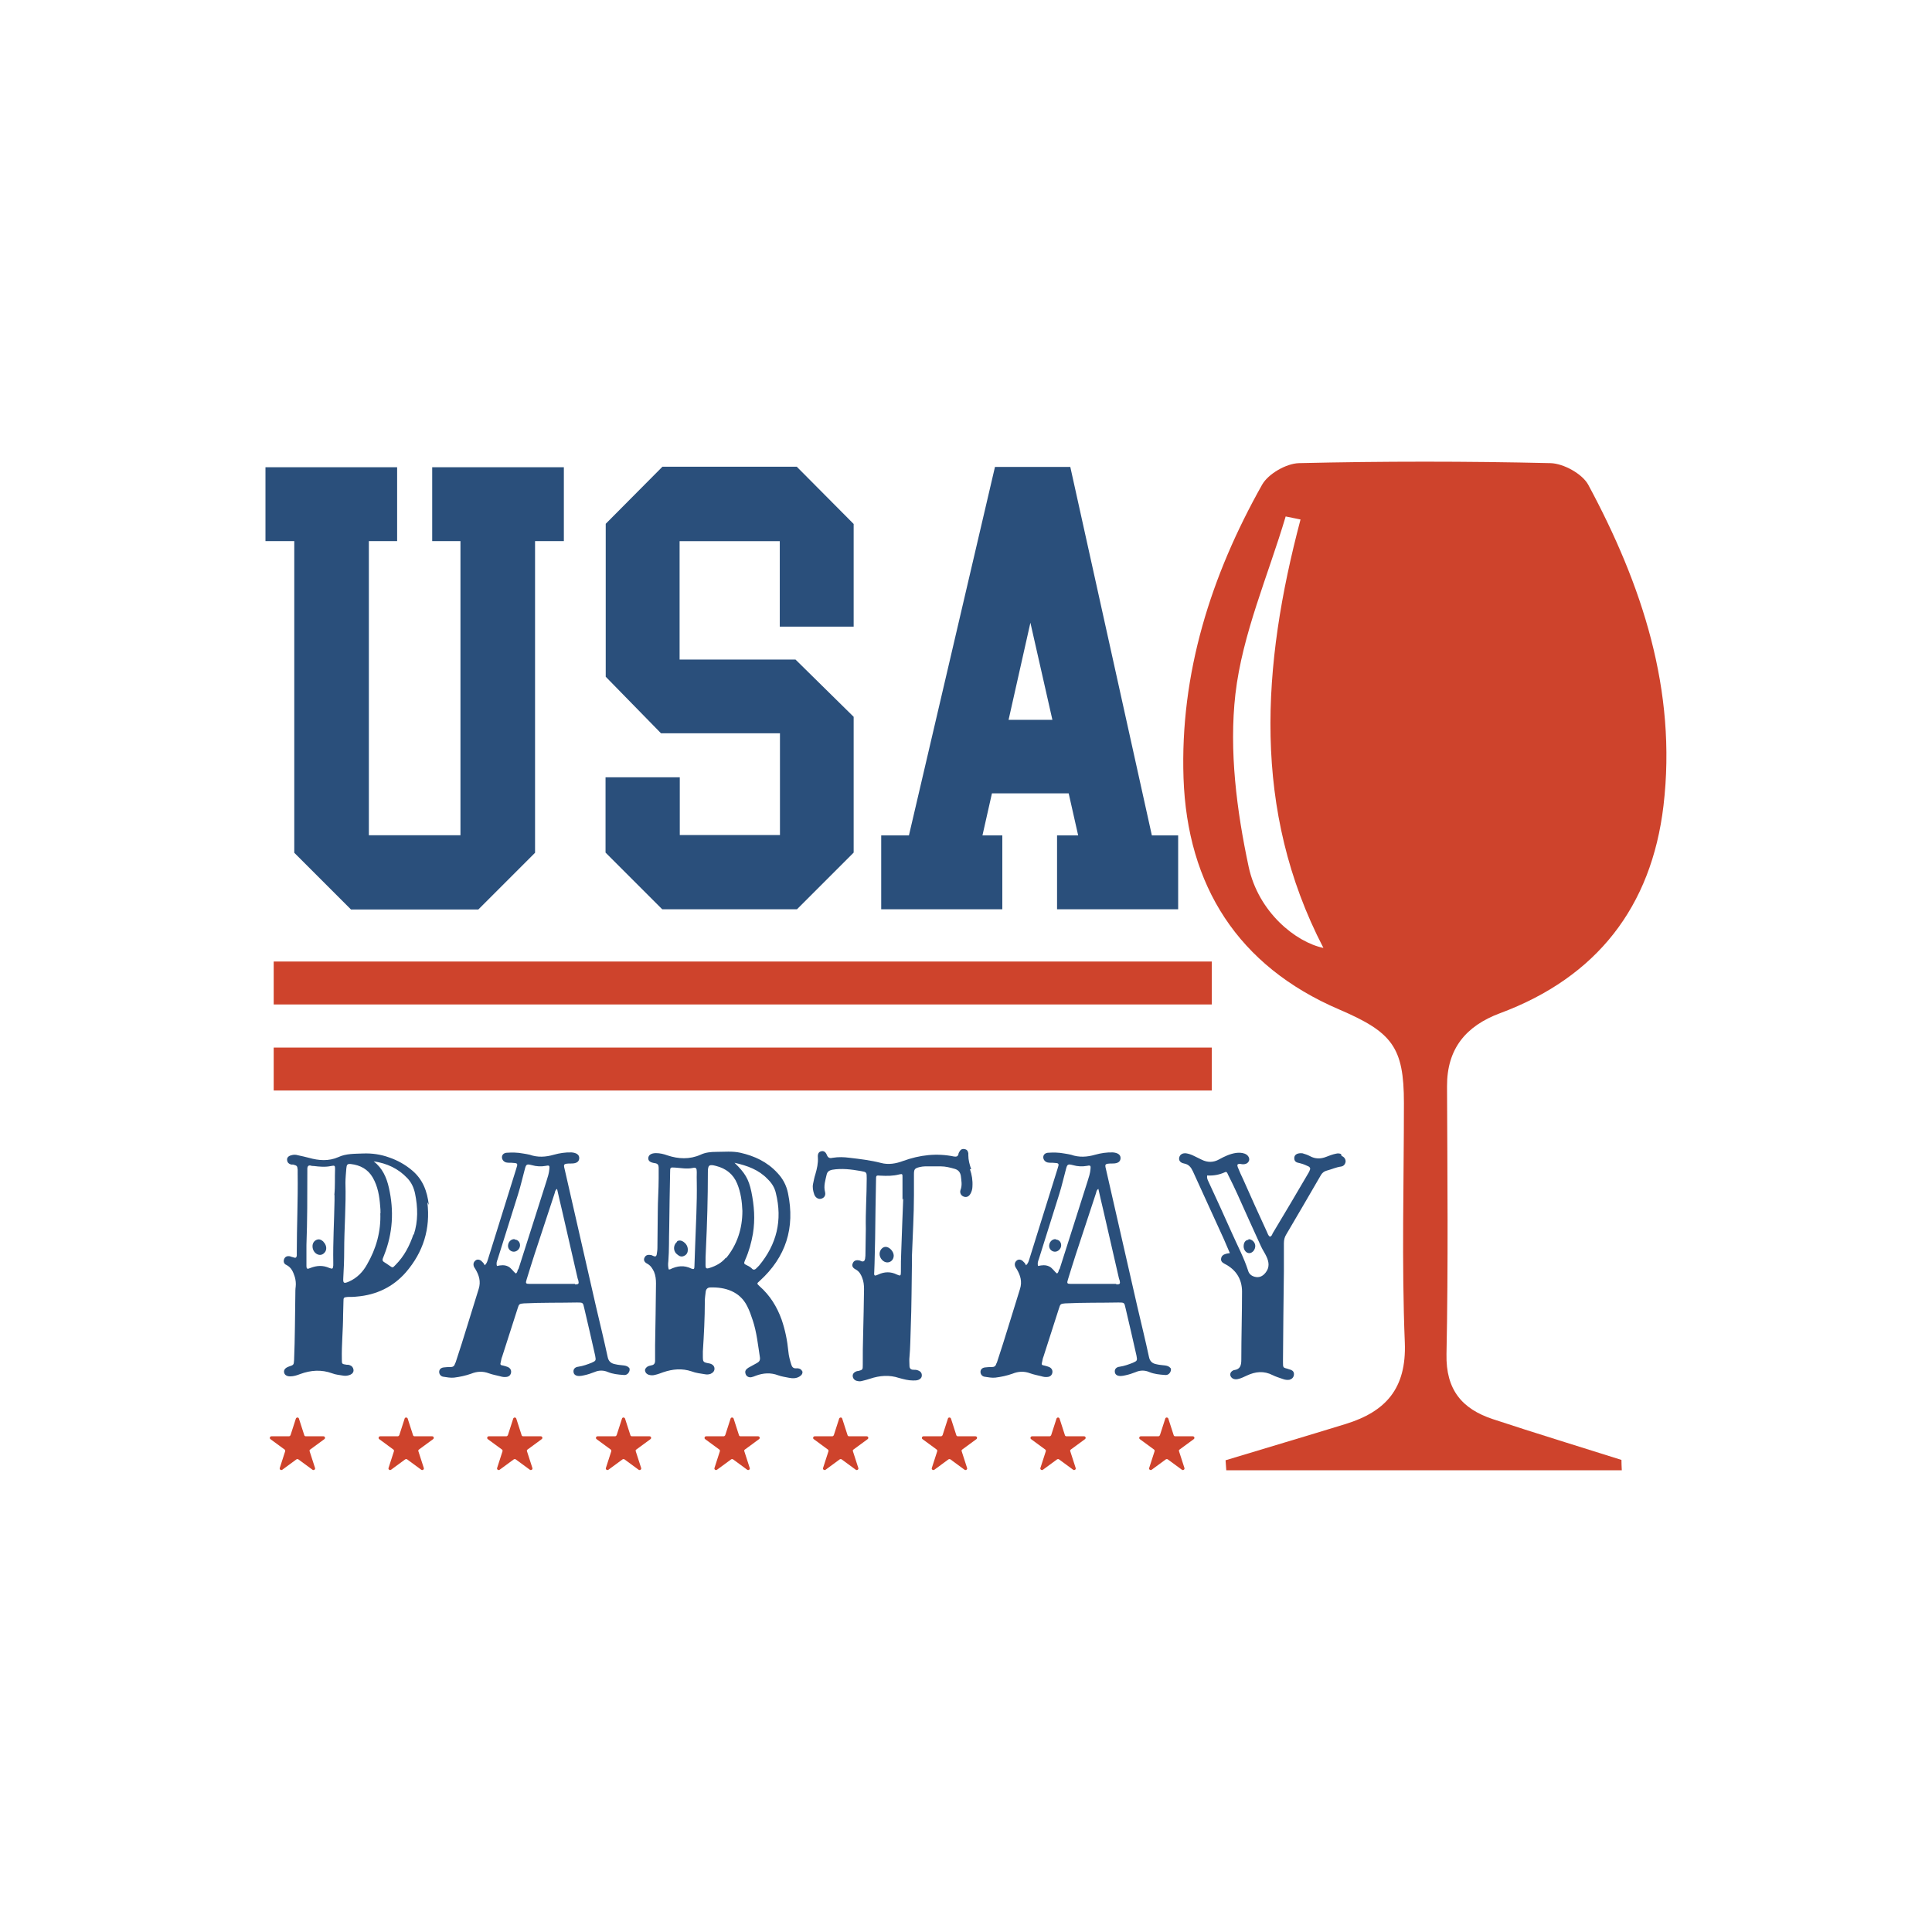 <?xml version="1.0" encoding="utf-8"?>
<!-- Generator: Adobe Illustrator 22.0.0, SVG Export Plug-In . SVG Version: 6.00 Build 0)  -->
<svg version="1.1" id="Layer_1" xmlns="http://www.w3.org/2000/svg" xmlns:xlink="http://www.w3.org/1999/xlink" x="0px" y="0px"
	 viewBox="0 0 1080 1080" style="enable-background:new 0 0 1080 1080;" xml:space="preserve">
<style type="text/css">
	.st0{fill:#2A4F7B;}
	.st1{fill:#CE432C;}
</style>
<g>
	<g>
		<g>
			<path class="st0" d="M238.9,672.1c1.8,14.8-2.3,27.8-11.9,39c-7.2,8.3-16.6,12.8-27.6,13.7c-1.6,0.2-3.4,0.2-5.1,0.2
				c-2.2,0.2-2.3,0.4-2.3,2.5c0,2.5-0.2,5.1-0.2,7.6c0,8.3-0.9,16.6-0.7,24.9c0,2.5,0,2.5,2.7,2.9c0.5,0,1.1,0,1.6,0.2
				c1.3,0.4,2,1.3,2.2,2.5c0.2,1.3-0.5,2.3-1.8,2.9c-1.3,0.5-2.5,0.7-3.8,0.5c-2.2-0.4-4.3-0.5-6.3-1.3c-6-2.2-11.9-1.8-17.9,0.4
				c-1.8,0.7-3.6,1.3-5.6,1.3s-3.2-0.9-3.4-2.3c-0.2-1.4,0.7-2.5,2.7-3.2c2.7-0.9,2.7-0.9,2.9-3.6c0.5-12.3,0.5-24.5,0.7-36.8
				c0-1.4,0-2.9,0.2-4.3c0.2-1.8,0-3.6-0.5-5.4c-0.9-2.7-1.8-5.2-4.7-6.7c-1.3-0.5-1.8-1.8-1.3-3.2c0.5-1.4,1.8-2,3.4-1.6
				c0.5,0.2,1.1,0.4,1.6,0.5c0.5,0.2,1.1,0.4,1.6,0.2c0.7-0.7,0.5-1.6,0.5-2.5c0-14.8,0.7-29.6,0.5-44.4c0-0.7,0-1.4,0-2.2
				c-0.2-2.2-0.4-2.3-2.5-2.9c-0.4,0-0.7,0-1.1,0c-1.3-0.4-2.2-1.1-2.3-2.5c-0.2-1.3,0.7-2.3,2.3-2.7c1.3-0.4,2.5-0.4,3.8,0
				c2,0.4,4,0.9,6,1.4c5.6,1.6,11.2,2,16.6-0.4c4.3-2,9-1.8,13.7-2c5.1-0.2,9.9,0.5,14.6,2.2c4.7,1.6,9,4,12.8,7.2
				c6.1,5.1,8.5,11.7,9.4,19.3L238.9,672.1z M186.9,668c0.5-4.9,0.2-9.7,0.4-14.6c0-1.8-0.2-2-2.2-1.6c-3.2,0.7-6.5,0.4-9.7,0
				c-0.5,0-1.1,0-1.6-0.2c-1.4-0.4-2,0.4-2,1.8c0,0.4,0,0.7,0,1.1c0,14.1,0,28.1-0.5,41.5c0,4.1,0,7.8,0,11.4c0,2,0.4,2.2,2.2,1.4
				c3.6-1.4,7-1.6,10.6,0c1.8,0.7,2,0.5,2.2-1.4c0-0.5,0-1.1,0-1.6c-0.2-11.5,0.5-23.1,0.7-34.6c0-0.5,0-1.1,0-1.6V668z
				 M180.8,694.2c1.6,1.6,2,3.8,1.1,5.4c-0.9,1.4-2.3,2.2-3.8,1.8c-2-0.5-3.4-2.5-3.4-4.7c0-1.6,0.7-2.9,2.2-3.6
				c1.6-0.7,2.7,0,3.8,0.9L180.8,694.2z M212.7,678.3c0-1.4,0-2.9-0.2-4.3c-0.4-5.4-1.3-10.8-4.1-15.7c-2.7-4.7-7-7-12.3-7.6
				c-2-0.2-2.3,0.4-2.5,2.5c-0.2,2.7-0.5,5.4-0.5,8.1c0.4,12.6-0.7,25.3-0.7,37.9c0,5.1-0.2,10.1-0.5,15.2c-0.2,3.1,0.4,3.2,3.2,2
				c4.5-2,7.8-5.4,10.1-9.6c5.1-8.8,7.8-18.4,7.4-28.7L212.7,678.3z M231.3,690.2c2.5-7.6,2.3-15.3,0.7-23.1c-0.7-3.2-2-6.1-4.3-8.5
				c-5.1-5.4-11.4-8.3-18.8-9.4c4.9,3.8,7.2,9,8.5,14.8c2.9,12.8,2.2,25.4-2.7,37.7c-1.3,3.1-1.3,3.1,1.4,4.7
				c0.5,0.4,1.1,0.7,1.6,1.1c1.8,1.3,1.8,1.3,3.4-0.4c4.9-4.9,7.9-10.8,10.1-17.3V690.2z"/>
			<path class="st0" d="M351.6,764.3c0.5,0.9,0.5,1.8,0,2.7c-0.7,1.3-1.8,1.8-3.2,1.6c-2.9-0.2-5.8-0.5-8.5-1.6
				c-2.5-1.1-5.1-1.1-7.6,0c-1.8,0.7-3.8,1.4-5.8,1.8c-0.9,0.2-1.8,0.4-2.7,0.4c-2,0-3.1-0.9-3.2-2.3c-0.2-1.4,0.7-2.7,2.7-2.9
				c2.7-0.4,5.1-1.3,7.4-2.2c2.5-1.1,2.5-1.3,2-4c-2-8.8-4-17.7-6.1-26.5c-0.7-3.2-0.7-3.2-4-3.2c-9.9,0.2-19.8,0-29.8,0.5
				c-2.5,0.2-2.7,0.4-3.4,2.7c-2.9,9-5.8,18-8.7,27.1c-0.4,0.9-0.5,1.8-0.7,2.7c-0.5,1.8-0.4,2,1.4,2.3c0.7,0.2,1.6,0.4,2.3,0.7
				c1.3,0.5,2.2,1.6,2,3.1c-0.2,1.4-1.1,2.3-2.5,2.5c-1.3,0.2-2.5,0-3.8-0.4c-2-0.5-4.2-0.9-6.1-1.6c-3.4-1.3-6.7-1.1-9.9,0.2
				c-3.1,1.1-6.3,1.8-9.6,2.2c-2,0.2-4-0.2-6-0.5c-1.4-0.2-2.3-1.4-2.3-2.7c0-1.3,0.9-2.3,2.5-2.5c1.3-0.2,2.5-0.2,3.8-0.2
				c1.3,0,2.2-0.5,2.5-1.8c0.2-0.4,0.4-0.7,0.5-1.1c4.5-13.5,8.5-27.2,12.8-40.8c1.3-4.1,0.2-7.6-1.8-11c-0.2-0.4-0.5-0.7-0.7-1.1
				c-0.7-1.4-0.5-2.7,0.5-3.6c0.9-0.9,2.2-0.9,3.4,0c0.4,0.4,0.7,0.7,1.1,1.1c0.4,0.4,0.5,0.9,0.9,1.4c1.3-1.3,1.4-2.3,1.8-3.4
				c5.2-16.8,10.5-33.6,15.7-50.3c1.1-3.4,1.1-3.4-2.5-3.6c-1.1,0-2.2,0-3.1-0.2c-1.4-0.4-2.3-1.6-2.3-2.9c0-1.3,0.9-2.3,2.5-2.5
				c3.1-0.2,6.1-0.2,9.2,0.4c1.3,0.2,2.5,0.4,3.8,0.7c4.5,1.6,9,1.3,13.5,0c3.2-0.9,6.5-1.4,9.9-1.3c2.7,0.2,4.3,1.3,4.3,3.1
				c0,2-1.4,3.1-4.3,3.1c-5.1,0-4.5,0.4-3.6,4.3c5.8,25.3,11.5,50.5,17.3,75.8c2.2,9.4,4.5,18.8,6.5,28.1c0.5,2.5,2,3.6,4.2,4
				c1.6,0.4,3.2,0.5,4.9,0.7c1.3,0.2,2.3,0.5,3.1,1.6L351.6,764.3z M289.8,709.5c5.2-16.4,10.5-32.8,15.7-49.3
				c0.7-2.2,1.4-4.3,1.6-6.7c0.2-1.8,0-2.2-1.8-1.8c-2.7,0.5-5.4,0.4-8.1-0.4c-2.7-0.7-3.1-0.5-3.8,2.2c-1.3,4.7-2.3,9.4-3.8,14.1
				c-3.8,12.1-7.6,24.2-11.4,36.3c-0.4,1.1-0.9,2.2-0.4,3.8c2.2-0.5,4.2-0.7,6.1,0.2c2,0.9,2.9,2.9,4.5,4c0.9-0.7,0.9-1.6,1.1-2.3
				H289.8z M287.6,692.9c1.8,0,3.1,1.4,3.1,3.2c0,2-1.8,3.8-3.8,3.6c-1.8-0.2-3.1-1.8-2.9-3.6c0.2-2,1.8-3.6,3.8-3.4L287.6,692.9z
				 M321.5,718c2,0,2.2-0.4,1.8-2.2c-0.2-0.5-0.4-1.1-0.5-1.6c-2.9-12.6-5.8-25.3-8.7-37.9c-0.9-3.8-1.8-7.6-2.7-11.7
				c-1.1,0.7-1.1,1.6-1.3,2.3c-3.8,11.5-7.6,23.1-11.4,34.6c-1.4,4.5-2.9,9-4.3,13.7c-0.7,2.2-0.5,2.5,1.6,2.5c8.5,0,17,0,25.4,0
				V718z"/>
			<path class="st0" d="M448.5,766.3c0.4,1.4-0.4,2.5-1.6,3.2c-1.8,1.1-3.8,1.1-5.8,0.7c-2-0.4-4.2-0.7-6.1-1.4
				c-4.2-1.6-8.3-1.3-12.4,0.2c-0.9,0.4-1.8,0.7-2.7,0.9c-1.6,0.2-2.9-0.7-3.2-2.2c-0.4-1.4,0.4-2.3,1.6-3.1
				c1.6-0.9,3.2-1.8,4.9-2.7c1.3-0.7,1.8-1.6,1.6-3.1c-1.1-7-1.8-14.1-4-20.7c-0.9-2.7-1.8-5.4-3.1-7.9
				c-4.1-8.3-12.4-10.8-20.7-10.5c-1.4,0-2.3,0.9-2.5,2.3c-0.2,1.8-0.5,3.6-0.5,5.4c0,9.4-0.5,18.8-1.1,28.1c0,0.7,0,1.4,0,2.2
				c0,3.8,0,3.8,3.8,4.5c1.6,0.4,2.7,1.4,2.7,2.9c0,1.4-0.9,2.3-2.2,2.9c-1.1,0.4-2.2,0.4-3.2,0.2c-2.5-0.4-5.1-0.7-7.4-1.6
				c-5.4-1.8-10.6-1.3-15.9,0.5c-1.4,0.5-2.9,1.1-4.3,1.4c-1.3,0.4-2.5,0.4-3.8,0c-1.1-0.4-1.8-1.1-2-2.2c-0.2-0.9,0.4-1.6,1.1-2.2
				c0.7-0.5,1.6-0.7,2.5-0.9c1.4-0.2,2-1.1,2-2.5c0-2.9,0-5.8,0-8.7c0.2-11.5,0.4-23.1,0.5-34.6c0-2.2-0.2-4.3-1.1-6.5
				c-0.9-1.8-1.8-3.4-3.8-4.5c-1.8-0.9-2.2-2.3-1.4-3.6c0.7-1.3,2-1.6,4-1.1c0.4,0.2,0.7,0.4,1.1,0.5c0.9,0.4,1.4,0,1.6-0.9
				c0.2-1.3,0.4-2.5,0.4-3.8c0-6.7,0.2-13.4,0.2-20c0-6.3,0.5-12.4,0.5-18.8c0-2,0-4,0-6c0-1.4-0.5-2.3-2.2-2.5
				c-2.7-0.4-3.6-1.3-3.6-2.7c0-1.8,1.6-2.9,4.3-2.9c2.2,0,4.3,0.5,6.5,1.3c6.1,2,12.3,2.3,18.4-0.4c2.7-1.3,5.8-1.6,8.8-1.6
				c4.5,0,9-0.5,13.5,0.5c7.9,1.8,15,5.1,20.6,11.2c3.1,3.2,5.1,7,6,11.4c4,19.3-1.1,35.7-15.9,49.1c-1.6,1.4-1.6,1.4,0,2.9
				c5.8,5.1,9.7,11.4,12.3,18.6c2,5.8,3.2,11.7,3.8,17.9c0.2,2.5,0.9,4.9,1.6,7.2c0.4,1.4,1.1,2.3,2.7,2.2c0.4,0,0.7,0,1.1,0
				c1.3,0.2,2.2,0.9,2.5,2.2V766.3z M389.5,655.2c0-2.2-0.4-2.7-2.3-2.3c-3.2,0.7-6.5,0-9.7-0.2c-2.9-0.2-2.9-0.2-2.9,2.7
				c-0.2,10.3-0.4,20.6-0.5,30.8c-0.2,6.3,0,12.6-0.5,18.9c-0.2,1.4-0.2,2.9,0.2,4.5c0.4,0,0.5,0,0.7,0c4-2,7.9-2.5,12.1-0.4
				c1.3,0.5,1.6,0.2,1.6-1.6c0.2-3.8,0.2-7.6,0.4-11.4c0.4-11.7,1.1-23.5,0.9-35.2C389.4,659.2,389.5,657.2,389.5,655.2z M378.3,694
				c1.6-1.1,3.4-0.5,5.1,1.4c0.7,0.9,1.1,2,1.1,3.2c0,1.4-0.5,2.7-2,3.4c-1.3,0.7-2.5,0.4-3.6-0.5c-0.5-0.4-1.1-0.9-1.4-1.4
				c-1.3-2-0.7-4.7,1.1-6L378.3,694z M405.8,703.4c6.3-7.6,9.2-16.6,9.2-26.5c-0.2-5.2-0.9-10.3-2.9-15.2c-2.2-5.4-6.3-8.5-11.7-9.9
				c-4-1.1-4.7-0.5-4.7,3.4c0,14.4-0.4,28.9-1.1,43.3c-0.2,2.9-0.2,5.8-0.2,8.7c0,1.8,0.4,2.2,2.2,1.6c3.6-1.1,6.9-2.9,9.2-5.8
				V703.4z M420.4,709.3c0.9,0.7,1.6,0.5,2.3-0.2c0.5-0.5,1.1-1.1,1.6-1.6c9.9-11.9,13.2-25.4,9.4-40.6c-0.7-3.1-2.3-5.6-4.7-7.9
				c-4.9-5.1-11.2-7.4-18.4-9c5.8,5.6,7.9,9,9.4,16.1c1.6,7.8,2.2,15.5,0.9,23.5c-0.9,5.1-2.2,9.9-4.3,14.6
				c-0.9,2.2-0.9,2.2,1.1,3.2c1.1,0.5,2,1.1,2.7,1.8V709.3z"/>
			<path class="st0" d="M542.2,653.6c1.1,3.1,1.6,6.3,1.4,9.6c0,1.4-0.4,2.9-1.1,4.1c-0.9,1.6-2.3,2.2-3.8,1.6
				c-1.4-0.5-2.3-2-1.8-3.6c1.1-2.7,0.5-5.4,0.2-8.1c-0.4-2-1.4-3.2-3.4-3.8c-2.5-0.7-5.1-1.4-7.8-1.4c-2.9,0-5.8,0-8.7,0
				c-1.1,0-2.2,0.2-3.1,0.4c-2.9,0.7-3.2,1.3-3.2,4.2c0,3.8,0,7.6,0,11.4c0,11.2-0.7,22.4-1.1,33.6c0,0.9,0,1.8,0,2.7
				c-0.2,12.8-0.2,25.6-0.7,38.4c-0.2,5.2-0.2,10.6-0.7,15.9c-0.2,1.6,0,3.2,0,4.9c0,1.4,0.7,2.2,2.2,2.2c0.9,0,1.8,0,2.7,0.4
				c1.3,0.5,2,1.4,2,2.7c0,1.3-0.7,2-1.8,2.5c-0.9,0.4-2,0.4-3.1,0.4c-2.7,0-5.2-0.7-7.8-1.4c-5.4-1.8-10.8-1.4-16.2,0.4
				c-1.4,0.5-3.1,0.9-4.7,1.3c-0.7,0.2-1.6,0.2-2.3,0c-1.6-0.2-2.5-1.3-2.7-2.5c-0.2-1.3,0.5-2.3,2-2.9c0.4-0.2,0.7-0.2,1.1-0.2
				c2.5-0.7,2.5-0.7,2.5-3.6c0-5.6,0-11.2,0.2-16.8c0.2-8.5,0.4-17,0.5-25.4c0-2.2-0.2-4.3-1.1-6.5c-0.7-1.8-1.6-3.4-3.6-4.5
				c-1.8-0.9-2.2-2.2-1.6-3.4c0.5-1.4,1.8-2,3.6-1.6c0.4,0,0.7,0.2,1.1,0.4c1.4,0.5,2-0.2,2.2-1.4c0.2-1.1,0.2-2.2,0.2-3.2
				c0-4.5,0.2-9,0.2-13.5c-0.2-9.4,0.5-18.8,0.5-28.1c0-3.6,0-3.6-3.4-4.2c-5.2-0.9-10.5-1.6-15.9-0.7c-1.8,0.4-2.7,1.1-3.1,2.7
				c-0.7,3.2-1.8,6.3-0.9,9.7c0.5,2-0.5,3.4-2.2,3.8c-1.4,0.4-3.1-0.5-3.8-2.3c-0.7-2-1.1-4-0.7-6c0.4-1.8,0.7-3.6,1.3-5.4
				c0.9-3.1,1.6-6.1,1.4-9.4c-0.2-2,0.5-3.1,1.8-3.4c1.3-0.4,2.5,0.2,3.2,2c0.7,1.8,1.8,2,3.4,1.6c3.1-0.5,6.1-0.4,9.2,0
				c6,0.7,11.9,1.4,17.7,2.9c4.1,1.1,8.3,0.4,12.3-1.1c9.4-3.4,18.8-4.5,28.5-2.5c1.3,0.2,2.2,0,2.5-1.4c0-0.4,0.2-0.7,0.4-1.1
				c0.7-1.3,1.6-2,3.1-1.6c1.3,0.2,1.8,1.1,2,2.3c0,0.4,0,0.7,0,1.1c0,2.7,0.7,5.2,1.6,7.8L542.2,653.6z M504.5,670.7
				c0-5.1,0-8.8,0-12.6c0-1.8,0-2-1.8-1.6c-3.4,0.9-6.9,0.9-10.5,0.7c-2.5-0.2-2.5-0.2-2.5,2.5c-0.2,10.8-0.4,21.6-0.5,32.5
				c-0.2,6.3-0.2,12.6-0.5,18.9c-0.2,2.2,0.2,2.3,2.2,1.4c3.4-1.6,6.9-1.8,10.5,0c2,0.9,2.2,0.7,2.2-1.6c0-3.8,0-7.6,0.2-11.4
				c0.4-10.3,0.7-20.6,1.1-29.6L504.5,670.7z M499.6,701.9c0,2.2-1.6,3.8-3.6,3.8c-2.2,0-4.3-2.3-4.3-4.7c0-2.2,1.6-4,3.4-4
				C497.2,697,499.6,699.6,499.6,701.9z"/>
			<path class="st0" d="M654.2,764.3c0.5,0.9,0.5,1.8,0,2.7c-0.7,1.3-1.8,1.8-3.2,1.6c-2.9-0.2-5.8-0.5-8.5-1.6
				c-2.5-1.1-5.1-1.1-7.6,0c-1.8,0.7-3.8,1.4-5.8,1.8c-0.9,0.2-1.8,0.4-2.7,0.4c-2,0-3.1-0.9-3.2-2.3c-0.2-1.4,0.7-2.7,2.7-2.9
				c2.7-0.4,5.1-1.3,7.4-2.2c2.5-1.1,2.5-1.3,2-4c-2-8.8-4-17.7-6.1-26.5c-0.7-3.2-0.7-3.2-4-3.2c-9.9,0.2-19.8,0-29.8,0.5
				c-2.5,0.2-2.7,0.4-3.4,2.7c-2.9,9-5.8,18-8.7,27.1c-0.4,0.9-0.5,1.8-0.7,2.7c-0.5,1.8-0.4,2,1.4,2.3c0.7,0.2,1.6,0.4,2.3,0.7
				c1.3,0.5,2.2,1.6,2,3.1c-0.2,1.4-1.1,2.3-2.5,2.5c-1.3,0.2-2.5,0-3.8-0.4c-2-0.5-4.2-0.9-6.1-1.6c-3.4-1.3-6.7-1.1-9.9,0.2
				c-3.1,1.1-6.3,1.8-9.6,2.2c-2,0.2-4-0.2-6-0.5c-1.4-0.2-2.3-1.4-2.3-2.7c0-1.3,0.9-2.3,2.5-2.5c1.3-0.2,2.5-0.2,3.8-0.2
				c1.3,0,2.2-0.5,2.5-1.8c0.2-0.4,0.4-0.7,0.5-1.1c4.5-13.5,8.5-27.2,12.8-40.8c1.3-4.1,0.2-7.6-1.8-11c-0.2-0.4-0.5-0.7-0.7-1.1
				c-0.7-1.4-0.5-2.7,0.5-3.6c0.9-0.9,2.2-0.9,3.4,0c0.4,0.4,0.7,0.7,1.1,1.1c0.4,0.4,0.5,0.9,0.9,1.4c1.3-1.3,1.4-2.3,1.8-3.4
				c5.2-16.8,10.5-33.6,15.7-50.3c1.1-3.4,1.1-3.4-2.5-3.6c-1.1,0-2.2,0-3.1-0.2c-1.4-0.4-2.3-1.6-2.3-2.9c0-1.3,0.9-2.3,2.5-2.5
				c3.1-0.2,6.1-0.2,9.2,0.4c1.3,0.2,2.5,0.4,3.8,0.7c4.5,1.6,9,1.3,13.5,0c3.2-0.9,6.5-1.4,9.9-1.3c2.7,0.2,4.3,1.3,4.3,3.1
				c0,2-1.4,3.1-4.3,3.1c-5.1,0-4.5,0.4-3.6,4.3c5.8,25.3,11.5,50.5,17.3,75.8c2.2,9.4,4.5,18.8,6.5,28.1c0.5,2.5,2,3.6,4.1,4
				c1.6,0.4,3.2,0.5,4.9,0.7c1.3,0.2,2.3,0.5,3.1,1.6L654.2,764.3z M592.3,709.5c5.2-16.4,10.5-32.8,15.7-49.3
				c0.7-2.2,1.4-4.3,1.6-6.7c0.2-1.8,0-2.2-1.8-1.8c-2.7,0.5-5.4,0.4-8.1-0.4c-2.7-0.7-3.1-0.5-3.8,2.2c-1.3,4.7-2.3,9.4-3.8,14.1
				c-3.8,12.1-7.6,24.2-11.4,36.3c-0.4,1.1-0.9,2.2-0.4,3.8c2.2-0.5,4.1-0.7,6.1,0.2c2,0.9,2.9,2.9,4.5,4c0.9-0.7,0.9-1.6,1.1-2.3
				H592.3z M590.1,692.9c1.8,0,3.1,1.4,3.1,3.2c0,2-1.8,3.8-3.8,3.6c-1.8-0.2-3.1-1.8-2.9-3.6c0.2-2,1.8-3.6,3.8-3.4L590.1,692.9z
				 M624.1,718c2,0,2.2-0.4,1.8-2.2c-0.2-0.5-0.4-1.1-0.5-1.6c-2.9-12.6-5.8-25.3-8.7-37.9c-0.9-3.8-1.8-7.6-2.7-11.7
				c-1.1,0.7-1.1,1.6-1.3,2.3c-3.8,11.5-7.6,23.1-11.4,34.6c-1.4,4.5-2.9,9-4.3,13.7c-0.7,2.2-0.5,2.5,1.6,2.5c8.5,0,17,0,25.4,0
				V718z"/>
			<path class="st0" d="M750,646.2c1.4,0.5,2.3,1.8,2.2,3.2c-0.2,1.4-1.1,2.5-2.5,2.7c-2.9,0.4-5.4,1.6-8.1,2.3
				c-1.4,0.4-2.3,1.1-3.1,2.3c-6.5,11.2-13,22.4-19.5,33.4c-0.9,1.4-1.3,3.1-1.3,4.9c0,5.2,0,10.5,0,15.7
				c-0.2,16.4-0.4,32.8-0.5,49.3c0,0.5,0,1.1,0,1.6c0,2.9,0,2.9,2.7,3.6c0.5,0.2,1.1,0.4,1.6,0.5c1.3,0.5,2,1.4,1.8,2.9
				c-0.2,1.4-1.1,2.3-2.5,2.7c-1.3,0.2-2.5,0-3.6-0.4c-2-0.7-4-1.3-5.8-2.2c-4.9-2.5-9.6-2-14.3,0.2c-1.6,0.7-3.2,1.6-5.1,2
				c-0.9,0.2-1.8,0.2-2.7-0.2c-1.8-0.9-2.2-3.1-0.5-4.3c0.4-0.2,0.7-0.5,1.1-0.5c3.6-0.5,4-2.9,4-6c0-12.6,0.4-25.3,0.4-37.9
				c0-7-3.4-12.3-9.7-15.5c-1.3-0.7-2.2-1.4-2-2.9c0.2-1.6,1.3-2.3,2.7-2.7c0.5-0.2,1.1-0.2,2.2-0.4c-1.3-2.9-2.3-5.4-3.4-7.9
				c-5.8-12.6-11.5-25.3-17.3-37.9c-1.1-2.3-2.3-3.8-4.9-4.3c-2.2-0.4-3.1-1.8-2.7-3.4c0.4-1.6,1.8-2.5,3.8-2.3
				c1.4,0.2,2.9,0.7,4.3,1.4c1.4,0.7,2.9,1.4,4.5,2.2c3.2,1.6,6.5,1.6,9.7-0.2c2.9-1.6,6-3.1,9.4-3.6c1.6-0.2,3.2-0.2,4.9,0.4
				c1.8,0.7,2.7,2.2,2.5,3.6c-0.4,1.6-1.8,2.5-4,2.3c-0.4,0-0.7-0.2-1.1-0.2c-1.4,0-1.8,0.4-1.3,1.8c0.9,2.3,2,4.7,3.1,7
				c4.3,9.7,8.7,19.5,13.2,29.2c0.4,0.9,0.7,2,1.6,2.7c1.1-0.2,1.3-1.1,1.6-1.8c6.9-11.4,13.5-22.7,20.2-34.1
				c0.2-0.4,0.4-0.7,0.5-1.1c0.5-0.9,0.4-1.6-0.5-2.2c-1.4-0.7-3.1-1.4-4.7-1.8c-0.5-0.2-1.1-0.2-1.6-0.4c-1.3-0.4-1.8-1.3-1.8-2.5
				c0-1.1,0.5-1.8,1.4-2.3c1.1-0.5,2.2-0.5,3.2-0.4c1.4,0.4,2.9,0.9,4.2,1.6c2.9,1.6,6,1.6,9,0.4c1.8-0.7,3.6-1.4,5.6-1.8
				c0.9-0.2,1.8-0.2,2.7,0.2L750,646.2z M708,702.5c-0.9-2-2.2-3.8-3.1-5.8c-4.5-9.7-8.8-19.5-13.2-29.2c-1.6-3.6-3.4-7.2-5.2-10.8
				c-0.4-0.9-0.7-2-1.8-1.4c-3.1,1.4-6.3,2-9.9,1.8c-0.2,1.4,0.2,2.2,0.5,2.9c4.5,9.7,9,19.5,13.4,29.4c3.1,7,6.7,13.7,9,20.9
				c0.5,1.8,1.8,2.9,3.6,3.4c2.5,0.7,4.5-0.2,6.1-2.2C709.8,708.6,709.4,705.5,708,702.5z M697.9,692.7c2,0,3.8,1.8,3.8,3.8
				c0,2-1.4,3.8-3.1,4c-1.8,0.2-3.4-1.6-3.4-3.8c0-2.2,1.1-3.6,2.7-3.6V692.7z"/>
		</g>
	</g>
	<g>
		<g>
			<path class="st0" d="M257.4,466.9V302.5h-15.8v-41.3h73.6v41.3h-16.1v174.2l-31.7,31.7h-71.2l-31.7-31.7V302.5h-16.1v-41.3h73.6
				v41.3h-15.8v164.4H257.4z"/>
			<path class="st0" d="M445.5,261l31.7,31.9v57.4h-41.3v-47.8h-56v66.2h64.8l32.5,32v75.9l-31.7,31.7h-75.3l-31.7-31.7v-42.1h41.5
				v32.3h56v-56.9h-66.5l-30.9-31.6v-85.5l31.7-31.9H445.5z"/>
			<path class="st0" d="M554.5,443.5l-5.3,23.5h11.1v41.3h-67.7V467h15.5l48.1-206h42.1l45.6,206h14.7v41.3h-67.7V467h11.8
				l-5.3-23.5H554.5z M588.3,402.4L576,348.1l-12.2,54.3H588.3z"/>
		</g>
	</g>
	<rect x="153" y="537.5" class="st1" width="524.4" height="24"/>
	<rect x="153" y="585.6" class="st1" width="524.4" height="24"/>
	<path class="st1" d="M906.6,821.9c-73.7,0-147.4,0-221.1,0c-0.1-1.9-0.3-3.7-0.4-5.6c22.4-6.8,44.8-13.4,67.2-20.3
		c22.3-6.9,34-19.8,33-45.5c-1.8-44.6-0.5-89.4-0.5-134c0-31.2-6.6-39.5-36.2-52.2C691.9,540,663.7,495,661.6,435
		c-2-58.5,15.3-113.2,43.9-164c3.4-6.1,13.5-11.9,20.6-12.1c46.9-1.1,93.8-1.1,140.7,0c7.2,0.2,17.6,5.9,21,12
		c30.1,55.9,49.7,115,42.1,179.5c-6.7,56.5-37.3,95.9-91.4,116c-19,7.1-29.7,19.8-29.6,40.9c0.2,49.9,0.7,99.8-0.3,149.7
		c-0.4,19.9,8.7,30.6,25.9,36.3c23.9,7.9,47.9,15.2,71.9,22.8C906.4,818.1,906.5,820,906.6,821.9z M727,290.4
		c-2.8-0.6-5.5-1.1-8.3-1.7c-9.8,33-24.2,65.6-28.1,99.3c-3.6,31.6,0.7,65.1,7.4,96.5c5.5,25.6,26.5,42.2,41.8,45.4
		C699.7,452.7,705.4,372,727,290.4z"/>
	<path class="st1" d="M653.1,793l3,9.3c0.1,0.4,0.5,0.6,0.9,0.6h9.8c0.9,0,1.2,1.1,0.5,1.6l-7.9,5.8c-0.3,0.2-0.5,0.6-0.3,1l3,9.3
		c0.3,0.8-0.7,1.5-1.4,1l-7.9-5.8c-0.3-0.2-0.7-0.2-1.1,0l-7.9,5.8c-0.7,0.5-1.7-0.2-1.4-1l3-9.3c0.1-0.4,0-0.8-0.3-1l-7.9-5.8
		c-0.7-0.5-0.3-1.6,0.5-1.6h9.8c0.4,0,0.7-0.3,0.9-0.6l3-9.3C651.6,792.2,652.8,792.2,653.1,793z"/>
	<path class="st1" d="M592.3,793l3,9.3c0.1,0.4,0.5,0.6,0.9,0.6h9.8c0.9,0,1.2,1.1,0.5,1.6l-7.9,5.8c-0.3,0.2-0.5,0.6-0.3,1l3,9.3
		c0.3,0.8-0.7,1.5-1.4,1l-7.9-5.8c-0.3-0.2-0.7-0.2-1.1,0l-7.9,5.8c-0.7,0.5-1.7-0.2-1.4-1l3-9.3c0.1-0.4,0-0.8-0.3-1l-7.9-5.8
		c-0.7-0.5-0.3-1.6,0.5-1.6h9.8c0.4,0,0.7-0.3,0.9-0.6l3-9.3C590.9,792.2,592,792.2,592.3,793z"/>
	<path class="st1" d="M531.6,793l3,9.3c0.1,0.4,0.5,0.6,0.9,0.6h9.8c0.9,0,1.2,1.1,0.5,1.6l-7.9,5.8c-0.3,0.2-0.5,0.6-0.3,1l3,9.3
		c0.3,0.8-0.7,1.5-1.4,1l-7.9-5.8c-0.3-0.2-0.7-0.2-1.1,0l-7.9,5.8c-0.7,0.5-1.7-0.2-1.4-1l3-9.3c0.1-0.4,0-0.8-0.3-1l-7.9-5.8
		c-0.7-0.5-0.3-1.6,0.5-1.6h9.8c0.4,0,0.7-0.3,0.9-0.6l3-9.3C530.1,792.2,531.3,792.2,531.6,793z"/>
	<path class="st1" d="M470.8,793l3,9.3c0.1,0.4,0.5,0.6,0.9,0.6h9.8c0.9,0,1.2,1.1,0.5,1.6l-7.9,5.8c-0.3,0.2-0.5,0.6-0.3,1l3,9.3
		c0.3,0.8-0.7,1.5-1.4,1l-7.9-5.8c-0.3-0.2-0.7-0.2-1.1,0l-7.9,5.8c-0.7,0.5-1.7-0.2-1.4-1l3-9.3c0.1-0.4,0-0.8-0.3-1l-7.9-5.8
		c-0.7-0.5-0.3-1.6,0.5-1.6h9.8c0.4,0,0.7-0.3,0.9-0.6l3-9.3C469.4,792.2,470.6,792.2,470.8,793z"/>
	<path class="st1" d="M410.1,793l3,9.3c0.1,0.4,0.5,0.6,0.9,0.6h9.8c0.9,0,1.2,1.1,0.5,1.6l-7.9,5.8c-0.3,0.2-0.5,0.6-0.3,1l3,9.3
		c0.3,0.8-0.7,1.5-1.4,1l-7.9-5.8c-0.3-0.2-0.7-0.2-1.1,0l-7.9,5.8c-0.7,0.5-1.7-0.2-1.4-1l3-9.3c0.1-0.4,0-0.8-0.3-1l-7.9-5.8
		c-0.7-0.5-0.3-1.6,0.5-1.6h9.8c0.4,0,0.7-0.3,0.9-0.6l3-9.3C408.6,792.2,409.8,792.2,410.1,793z"/>
	<path class="st1" d="M349.4,793l3,9.3c0.1,0.4,0.5,0.6,0.9,0.6h9.8c0.9,0,1.2,1.1,0.5,1.6l-7.9,5.8c-0.3,0.2-0.5,0.6-0.3,1l3,9.3
		c0.3,0.8-0.7,1.5-1.4,1l-7.9-5.8c-0.3-0.2-0.7-0.2-1.1,0l-7.9,5.8c-0.7,0.5-1.7-0.2-1.4-1l3-9.3c0.1-0.4,0-0.8-0.3-1l-7.9-5.8
		c-0.7-0.5-0.3-1.6,0.5-1.6h9.8c0.4,0,0.7-0.3,0.9-0.6l3-9.3C347.9,792.2,349.1,792.2,349.4,793z"/>
	<path class="st1" d="M288.6,793l3,9.3c0.1,0.4,0.5,0.6,0.9,0.6h9.8c0.9,0,1.2,1.1,0.5,1.6l-7.9,5.8c-0.3,0.2-0.5,0.6-0.3,1l3,9.3
		c0.3,0.8-0.7,1.5-1.4,1l-7.9-5.8c-0.3-0.2-0.7-0.2-1.1,0l-7.9,5.8c-0.7,0.5-1.7-0.2-1.4-1l3-9.3c0.1-0.4,0-0.8-0.3-1l-7.9-5.8
		c-0.7-0.5-0.3-1.6,0.5-1.6h9.8c0.4,0,0.7-0.3,0.9-0.6l3-9.3C287.2,792.2,288.3,792.2,288.6,793z"/>
	<path class="st1" d="M227.9,793l3,9.3c0.1,0.4,0.5,0.6,0.9,0.6h9.8c0.9,0,1.2,1.1,0.5,1.6l-7.9,5.8c-0.3,0.2-0.5,0.6-0.3,1l3,9.3
		c0.3,0.8-0.7,1.5-1.4,1l-7.9-5.8c-0.3-0.2-0.7-0.2-1.1,0l-7.9,5.8c-0.7,0.5-1.7-0.2-1.4-1l3-9.3c0.1-0.4,0-0.8-0.3-1l-7.9-5.8
		c-0.7-0.5-0.3-1.6,0.5-1.6h9.8c0.4,0,0.7-0.3,0.9-0.6l3-9.3C226.4,792.2,227.6,792.2,227.9,793z"/>
	<path class="st1" d="M167.1,793l3,9.3c0.1,0.4,0.5,0.6,0.9,0.6h9.8c0.9,0,1.2,1.1,0.5,1.6l-7.9,5.8c-0.3,0.2-0.5,0.6-0.3,1l3,9.3
		c0.3,0.8-0.7,1.5-1.4,1l-7.9-5.8c-0.3-0.2-0.7-0.2-1.1,0l-7.9,5.8c-0.7,0.5-1.7-0.2-1.4-1l3-9.3c0.1-0.4,0-0.8-0.3-1l-7.9-5.8
		c-0.7-0.5-0.3-1.6,0.5-1.6h9.8c0.4,0,0.7-0.3,0.9-0.6l3-9.3C165.7,792.2,166.9,792.2,167.1,793z"/>
</g>
</svg>
